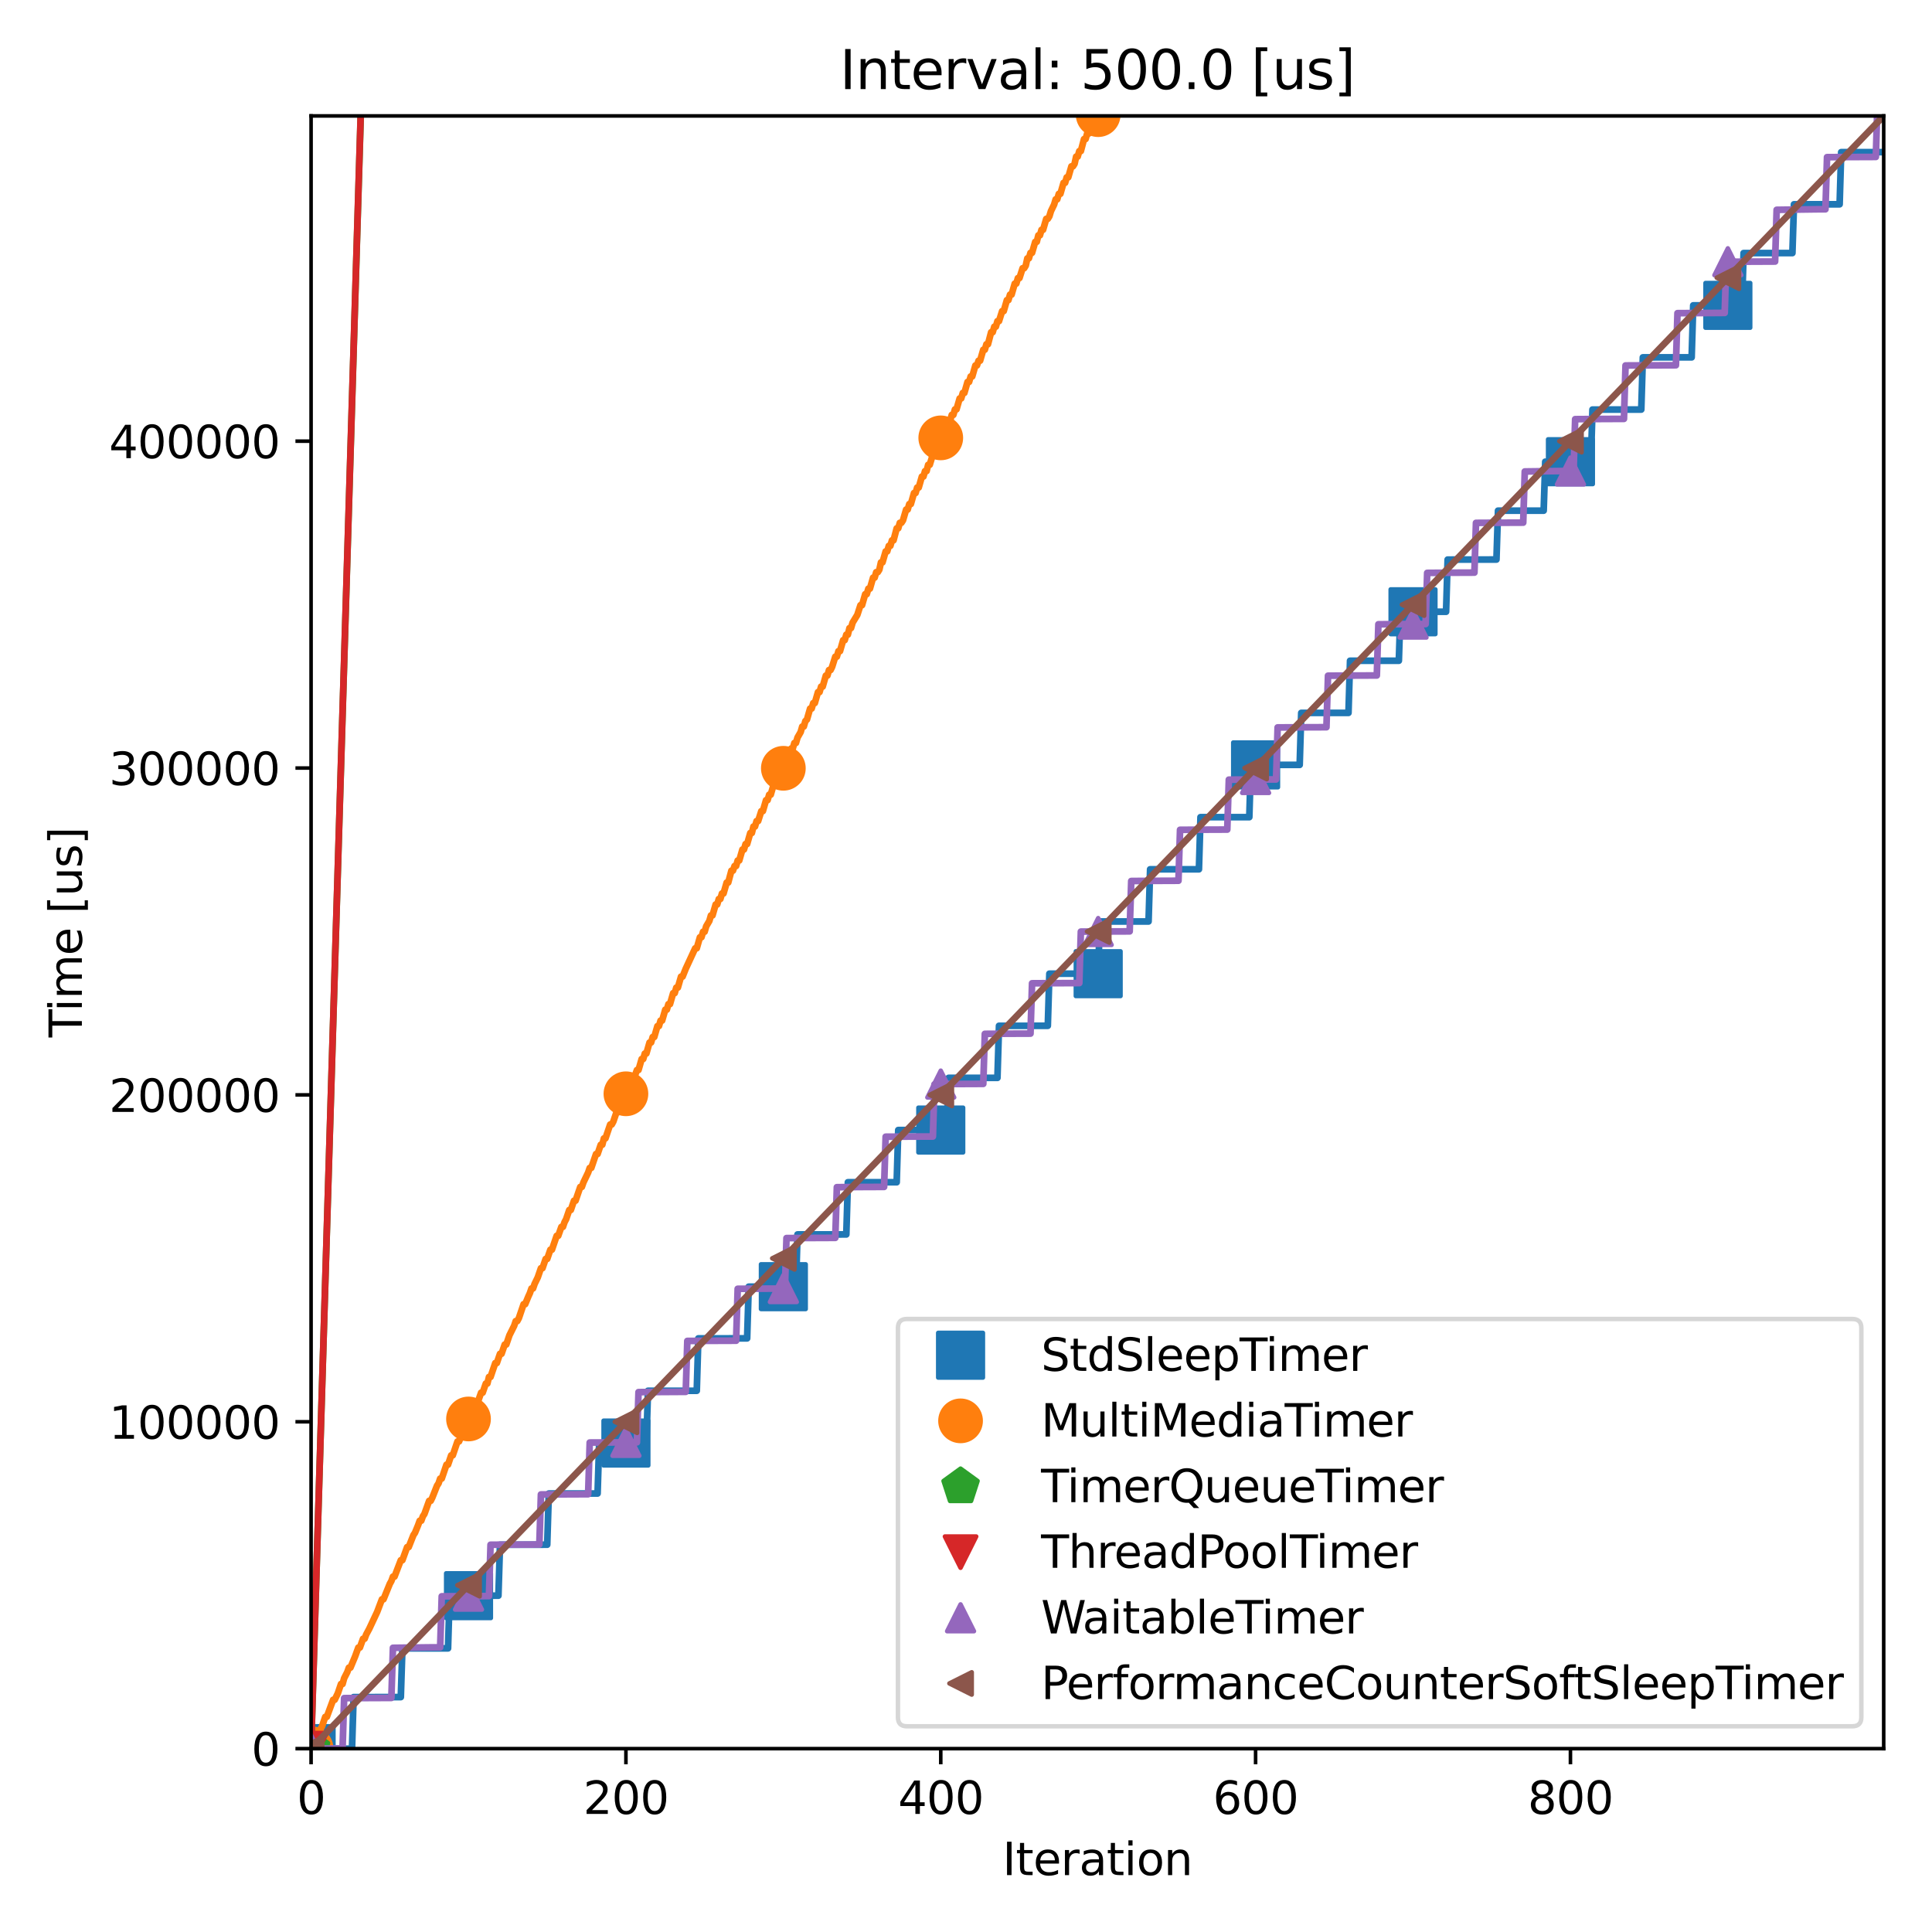 <?xml version="1.0" encoding="utf-8" standalone="no"?>
<!DOCTYPE svg PUBLIC "-//W3C//DTD SVG 1.1//EN"
  "http://www.w3.org/Graphics/SVG/1.1/DTD/svg11.dtd">
<svg xmlns:xlink="http://www.w3.org/1999/xlink" width="432pt" height="432pt" viewBox="0 0 432 432" xmlns="http://www.w3.org/2000/svg" version="1.1">
 <defs>
  <style type="text/css">*{stroke-linejoin: round; stroke-linecap: butt}</style>
 </defs>
 <g id="figure_1">
  <g id="patch_1">
   <path d="M 0 432 
L 432 432 
L 432 0 
L 0 0 
z
" style="fill: #ffffff"/>
  </g>
  <g id="axes_1">
   <g id="patch_2">
    <path d="M 69.56 391 
L 421.2 391 
L 421.2 25.92 
L 69.56 25.92 
z
" style="fill: #ffffff"/>
   </g>
   <g id="matplotlib.axis_1">
    <g id="xtick_1">
     <g id="line2d_1">
      <defs>
       <path id="mb9c3f37dcf" d="M 0 0 
L 0 3.5 
" style="stroke: #000000; stroke-width: 0.8"/>
      </defs>
      <g>
       <use xlink:href="#mb9c3f37dcf" x="69.56" y="391" style="stroke: #000000; stroke-width: 0.8"/>
      </g>
     </g>
     <g id="text_1">
      <!-- 0 -->
      <g transform="translate(66.379 405.598)scale(0.1 -0.1)">
       <defs>
        <path id="DejaVuSans-30" d="M 2034 4250 
Q 1547 4250 1301 3770 
Q 1056 3291 1056 2328 
Q 1056 1369 1301 889 
Q 1547 409 2034 409 
Q 2525 409 2770 889 
Q 3016 1369 3016 2328 
Q 3016 3291 2770 3770 
Q 2525 4250 2034 4250 
z
M 2034 4750 
Q 2819 4750 3233 4129 
Q 3647 3509 3647 2328 
Q 3647 1150 3233 529 
Q 2819 -91 2034 -91 
Q 1250 -91 836 529 
Q 422 1150 422 2328 
Q 422 3509 836 4129 
Q 1250 4750 2034 4750 
z
" transform="scale(0.016)"/>
       </defs>
       <use xlink:href="#DejaVuSans-30"/>
      </g>
     </g>
    </g>
    <g id="xtick_2">
     <g id="line2d_2">
      <g>
       <use xlink:href="#mb9c3f37dcf" x="139.958" y="391" style="stroke: #000000; stroke-width: 0.8"/>
      </g>
     </g>
     <g id="text_2">
      <!-- 200 -->
      <g transform="translate(130.415 405.598)scale(0.1 -0.1)">
       <defs>
        <path id="DejaVuSans-32" d="M 1228 531 
L 3431 531 
L 3431 0 
L 469 0 
L 469 531 
Q 828 903 1448 1529 
Q 2069 2156 2228 2338 
Q 2531 2678 2651 2914 
Q 2772 3150 2772 3378 
Q 2772 3750 2511 3984 
Q 2250 4219 1831 4219 
Q 1534 4219 1204 4116 
Q 875 4013 500 3803 
L 500 4441 
Q 881 4594 1212 4672 
Q 1544 4750 1819 4750 
Q 2544 4750 2975 4387 
Q 3406 4025 3406 3419 
Q 3406 3131 3298 2873 
Q 3191 2616 2906 2266 
Q 2828 2175 2409 1742 
Q 1991 1309 1228 531 
z
" transform="scale(0.016)"/>
       </defs>
       <use xlink:href="#DejaVuSans-32"/>
       <use xlink:href="#DejaVuSans-30" x="63.623"/>
       <use xlink:href="#DejaVuSans-30" x="127.246"/>
      </g>
     </g>
    </g>
    <g id="xtick_3">
     <g id="line2d_3">
      <g>
       <use xlink:href="#mb9c3f37dcf" x="210.357" y="391" style="stroke: #000000; stroke-width: 0.8"/>
      </g>
     </g>
     <g id="text_3">
      <!-- 400 -->
      <g transform="translate(200.813 405.598)scale(0.1 -0.1)">
       <defs>
        <path id="DejaVuSans-34" d="M 2419 4116 
L 825 1625 
L 2419 1625 
L 2419 4116 
z
M 2253 4666 
L 3047 4666 
L 3047 1625 
L 3713 1625 
L 3713 1100 
L 3047 1100 
L 3047 0 
L 2419 0 
L 2419 1100 
L 313 1100 
L 313 1709 
L 2253 4666 
z
" transform="scale(0.016)"/>
       </defs>
       <use xlink:href="#DejaVuSans-34"/>
       <use xlink:href="#DejaVuSans-30" x="63.623"/>
       <use xlink:href="#DejaVuSans-30" x="127.246"/>
      </g>
     </g>
    </g>
    <g id="xtick_4">
     <g id="line2d_4">
      <g>
       <use xlink:href="#mb9c3f37dcf" x="280.755" y="391" style="stroke: #000000; stroke-width: 0.8"/>
      </g>
     </g>
     <g id="text_4">
      <!-- 600 -->
      <g transform="translate(271.211 405.598)scale(0.1 -0.1)">
       <defs>
        <path id="DejaVuSans-36" d="M 2113 2584 
Q 1688 2584 1439 2293 
Q 1191 2003 1191 1497 
Q 1191 994 1439 701 
Q 1688 409 2113 409 
Q 2538 409 2786 701 
Q 3034 994 3034 1497 
Q 3034 2003 2786 2293 
Q 2538 2584 2113 2584 
z
M 3366 4563 
L 3366 3988 
Q 3128 4100 2886 4159 
Q 2644 4219 2406 4219 
Q 1781 4219 1451 3797 
Q 1122 3375 1075 2522 
Q 1259 2794 1537 2939 
Q 1816 3084 2150 3084 
Q 2853 3084 3261 2657 
Q 3669 2231 3669 1497 
Q 3669 778 3244 343 
Q 2819 -91 2113 -91 
Q 1303 -91 875 529 
Q 447 1150 447 2328 
Q 447 3434 972 4092 
Q 1497 4750 2381 4750 
Q 2619 4750 2861 4703 
Q 3103 4656 3366 4563 
z
" transform="scale(0.016)"/>
       </defs>
       <use xlink:href="#DejaVuSans-36"/>
       <use xlink:href="#DejaVuSans-30" x="63.623"/>
       <use xlink:href="#DejaVuSans-30" x="127.246"/>
      </g>
     </g>
    </g>
    <g id="xtick_5">
     <g id="line2d_5">
      <g>
       <use xlink:href="#mb9c3f37dcf" x="351.154" y="391" style="stroke: #000000; stroke-width: 0.8"/>
      </g>
     </g>
     <g id="text_5">
      <!-- 800 -->
      <g transform="translate(341.61 405.598)scale(0.1 -0.1)">
       <defs>
        <path id="DejaVuSans-38" d="M 2034 2216 
Q 1584 2216 1326 1975 
Q 1069 1734 1069 1313 
Q 1069 891 1326 650 
Q 1584 409 2034 409 
Q 2484 409 2743 651 
Q 3003 894 3003 1313 
Q 3003 1734 2745 1975 
Q 2488 2216 2034 2216 
z
M 1403 2484 
Q 997 2584 770 2862 
Q 544 3141 544 3541 
Q 544 4100 942 4425 
Q 1341 4750 2034 4750 
Q 2731 4750 3128 4425 
Q 3525 4100 3525 3541 
Q 3525 3141 3298 2862 
Q 3072 2584 2669 2484 
Q 3125 2378 3379 2068 
Q 3634 1759 3634 1313 
Q 3634 634 3220 271 
Q 2806 -91 2034 -91 
Q 1263 -91 848 271 
Q 434 634 434 1313 
Q 434 1759 690 2068 
Q 947 2378 1403 2484 
z
M 1172 3481 
Q 1172 3119 1398 2916 
Q 1625 2713 2034 2713 
Q 2441 2713 2670 2916 
Q 2900 3119 2900 3481 
Q 2900 3844 2670 4047 
Q 2441 4250 2034 4250 
Q 1625 4250 1398 4047 
Q 1172 3844 1172 3481 
z
" transform="scale(0.016)"/>
       </defs>
       <use xlink:href="#DejaVuSans-38"/>
       <use xlink:href="#DejaVuSans-30" x="63.623"/>
       <use xlink:href="#DejaVuSans-30" x="127.246"/>
      </g>
     </g>
    </g>
    <g id="text_6">
     <!-- Iteration -->
     <g transform="translate(224.171 419.277)scale(0.1 -0.1)">
      <defs>
       <path id="DejaVuSans-49" d="M 628 4666 
L 1259 4666 
L 1259 0 
L 628 0 
L 628 4666 
z
" transform="scale(0.016)"/>
       <path id="DejaVuSans-74" d="M 1172 4494 
L 1172 3500 
L 2356 3500 
L 2356 3053 
L 1172 3053 
L 1172 1153 
Q 1172 725 1289 603 
Q 1406 481 1766 481 
L 2356 481 
L 2356 0 
L 1766 0 
Q 1100 0 847 248 
Q 594 497 594 1153 
L 594 3053 
L 172 3053 
L 172 3500 
L 594 3500 
L 594 4494 
L 1172 4494 
z
" transform="scale(0.016)"/>
       <path id="DejaVuSans-65" d="M 3597 1894 
L 3597 1613 
L 953 1613 
Q 991 1019 1311 708 
Q 1631 397 2203 397 
Q 2534 397 2845 478 
Q 3156 559 3463 722 
L 3463 178 
Q 3153 47 2828 -22 
Q 2503 -91 2169 -91 
Q 1331 -91 842 396 
Q 353 884 353 1716 
Q 353 2575 817 3079 
Q 1281 3584 2069 3584 
Q 2775 3584 3186 3129 
Q 3597 2675 3597 1894 
z
M 3022 2063 
Q 3016 2534 2758 2815 
Q 2500 3097 2075 3097 
Q 1594 3097 1305 2825 
Q 1016 2553 972 2059 
L 3022 2063 
z
" transform="scale(0.016)"/>
       <path id="DejaVuSans-72" d="M 2631 2963 
Q 2534 3019 2420 3045 
Q 2306 3072 2169 3072 
Q 1681 3072 1420 2755 
Q 1159 2438 1159 1844 
L 1159 0 
L 581 0 
L 581 3500 
L 1159 3500 
L 1159 2956 
Q 1341 3275 1631 3429 
Q 1922 3584 2338 3584 
Q 2397 3584 2469 3576 
Q 2541 3569 2628 3553 
L 2631 2963 
z
" transform="scale(0.016)"/>
       <path id="DejaVuSans-61" d="M 2194 1759 
Q 1497 1759 1228 1600 
Q 959 1441 959 1056 
Q 959 750 1161 570 
Q 1363 391 1709 391 
Q 2188 391 2477 730 
Q 2766 1069 2766 1631 
L 2766 1759 
L 2194 1759 
z
M 3341 1997 
L 3341 0 
L 2766 0 
L 2766 531 
Q 2569 213 2275 61 
Q 1981 -91 1556 -91 
Q 1019 -91 701 211 
Q 384 513 384 1019 
Q 384 1609 779 1909 
Q 1175 2209 1959 2209 
L 2766 2209 
L 2766 2266 
Q 2766 2663 2505 2880 
Q 2244 3097 1772 3097 
Q 1472 3097 1187 3025 
Q 903 2953 641 2809 
L 641 3341 
Q 956 3463 1253 3523 
Q 1550 3584 1831 3584 
Q 2591 3584 2966 3190 
Q 3341 2797 3341 1997 
z
" transform="scale(0.016)"/>
       <path id="DejaVuSans-69" d="M 603 3500 
L 1178 3500 
L 1178 0 
L 603 0 
L 603 3500 
z
M 603 4863 
L 1178 4863 
L 1178 4134 
L 603 4134 
L 603 4863 
z
" transform="scale(0.016)"/>
       <path id="DejaVuSans-6f" d="M 1959 3097 
Q 1497 3097 1228 2736 
Q 959 2375 959 1747 
Q 959 1119 1226 758 
Q 1494 397 1959 397 
Q 2419 397 2687 759 
Q 2956 1122 2956 1747 
Q 2956 2369 2687 2733 
Q 2419 3097 1959 3097 
z
M 1959 3584 
Q 2709 3584 3137 3096 
Q 3566 2609 3566 1747 
Q 3566 888 3137 398 
Q 2709 -91 1959 -91 
Q 1206 -91 779 398 
Q 353 888 353 1747 
Q 353 2609 779 3096 
Q 1206 3584 1959 3584 
z
" transform="scale(0.016)"/>
       <path id="DejaVuSans-6e" d="M 3513 2113 
L 3513 0 
L 2938 0 
L 2938 2094 
Q 2938 2591 2744 2837 
Q 2550 3084 2163 3084 
Q 1697 3084 1428 2787 
Q 1159 2491 1159 1978 
L 1159 0 
L 581 0 
L 581 3500 
L 1159 3500 
L 1159 2956 
Q 1366 3272 1645 3428 
Q 1925 3584 2291 3584 
Q 2894 3584 3203 3211 
Q 3513 2838 3513 2113 
z
" transform="scale(0.016)"/>
      </defs>
      <use xlink:href="#DejaVuSans-49"/>
      <use xlink:href="#DejaVuSans-74" x="29.492"/>
      <use xlink:href="#DejaVuSans-65" x="68.701"/>
      <use xlink:href="#DejaVuSans-72" x="130.225"/>
      <use xlink:href="#DejaVuSans-61" x="171.338"/>
      <use xlink:href="#DejaVuSans-74" x="232.617"/>
      <use xlink:href="#DejaVuSans-69" x="271.826"/>
      <use xlink:href="#DejaVuSans-6f" x="299.609"/>
      <use xlink:href="#DejaVuSans-6e" x="360.791"/>
     </g>
    </g>
   </g>
   <g id="matplotlib.axis_2">
    <g id="ytick_1">
     <g id="line2d_6">
      <defs>
       <path id="m900ee62628" d="M 0 0 
L -3.5 0 
" style="stroke: #000000; stroke-width: 0.8"/>
      </defs>
      <g>
       <use xlink:href="#m900ee62628" x="69.56" y="391" style="stroke: #000000; stroke-width: 0.8"/>
      </g>
     </g>
     <g id="text_7">
      <!-- 0 -->
      <g transform="translate(56.197 394.799)scale(0.1 -0.1)">
       <use xlink:href="#DejaVuSans-30"/>
      </g>
     </g>
    </g>
    <g id="ytick_2">
     <g id="line2d_7">
      <g>
       <use xlink:href="#m900ee62628" x="69.56" y="317.911" style="stroke: #000000; stroke-width: 0.8"/>
      </g>
     </g>
     <g id="text_8">
      <!-- 100000 -->
      <g transform="translate(24.385 321.71)scale(0.1 -0.1)">
       <defs>
        <path id="DejaVuSans-31" d="M 794 531 
L 1825 531 
L 1825 4091 
L 703 3866 
L 703 4441 
L 1819 4666 
L 2450 4666 
L 2450 531 
L 3481 531 
L 3481 0 
L 794 0 
L 794 531 
z
" transform="scale(0.016)"/>
       </defs>
       <use xlink:href="#DejaVuSans-31"/>
       <use xlink:href="#DejaVuSans-30" x="63.623"/>
       <use xlink:href="#DejaVuSans-30" x="127.246"/>
       <use xlink:href="#DejaVuSans-30" x="190.869"/>
       <use xlink:href="#DejaVuSans-30" x="254.492"/>
       <use xlink:href="#DejaVuSans-30" x="318.115"/>
      </g>
     </g>
    </g>
    <g id="ytick_3">
     <g id="line2d_8">
      <g>
       <use xlink:href="#m900ee62628" x="69.56" y="244.822" style="stroke: #000000; stroke-width: 0.8"/>
      </g>
     </g>
     <g id="text_9">
      <!-- 200000 -->
      <g transform="translate(24.385 248.621)scale(0.1 -0.1)">
       <use xlink:href="#DejaVuSans-32"/>
       <use xlink:href="#DejaVuSans-30" x="63.623"/>
       <use xlink:href="#DejaVuSans-30" x="127.246"/>
       <use xlink:href="#DejaVuSans-30" x="190.869"/>
       <use xlink:href="#DejaVuSans-30" x="254.492"/>
       <use xlink:href="#DejaVuSans-30" x="318.115"/>
      </g>
     </g>
    </g>
    <g id="ytick_4">
     <g id="line2d_9">
      <g>
       <use xlink:href="#m900ee62628" x="69.56" y="171.733" style="stroke: #000000; stroke-width: 0.8"/>
      </g>
     </g>
     <g id="text_10">
      <!-- 300000 -->
      <g transform="translate(24.385 175.532)scale(0.1 -0.1)">
       <defs>
        <path id="DejaVuSans-33" d="M 2597 2516 
Q 3050 2419 3304 2112 
Q 3559 1806 3559 1356 
Q 3559 666 3084 287 
Q 2609 -91 1734 -91 
Q 1441 -91 1130 -33 
Q 819 25 488 141 
L 488 750 
Q 750 597 1062 519 
Q 1375 441 1716 441 
Q 2309 441 2620 675 
Q 2931 909 2931 1356 
Q 2931 1769 2642 2001 
Q 2353 2234 1838 2234 
L 1294 2234 
L 1294 2753 
L 1863 2753 
Q 2328 2753 2575 2939 
Q 2822 3125 2822 3475 
Q 2822 3834 2567 4026 
Q 2313 4219 1838 4219 
Q 1578 4219 1281 4162 
Q 984 4106 628 3988 
L 628 4550 
Q 988 4650 1302 4700 
Q 1616 4750 1894 4750 
Q 2613 4750 3031 4423 
Q 3450 4097 3450 3541 
Q 3450 3153 3228 2886 
Q 3006 2619 2597 2516 
z
" transform="scale(0.016)"/>
       </defs>
       <use xlink:href="#DejaVuSans-33"/>
       <use xlink:href="#DejaVuSans-30" x="63.623"/>
       <use xlink:href="#DejaVuSans-30" x="127.246"/>
       <use xlink:href="#DejaVuSans-30" x="190.869"/>
       <use xlink:href="#DejaVuSans-30" x="254.492"/>
       <use xlink:href="#DejaVuSans-30" x="318.115"/>
      </g>
     </g>
    </g>
    <g id="ytick_5">
     <g id="line2d_10">
      <g>
       <use xlink:href="#m900ee62628" x="69.56" y="98.644" style="stroke: #000000; stroke-width: 0.8"/>
      </g>
     </g>
     <g id="text_11">
      <!-- 400000 -->
      <g transform="translate(24.385 102.443)scale(0.1 -0.1)">
       <use xlink:href="#DejaVuSans-34"/>
       <use xlink:href="#DejaVuSans-30" x="63.623"/>
       <use xlink:href="#DejaVuSans-30" x="127.246"/>
       <use xlink:href="#DejaVuSans-30" x="190.869"/>
       <use xlink:href="#DejaVuSans-30" x="254.492"/>
       <use xlink:href="#DejaVuSans-30" x="318.115"/>
      </g>
     </g>
    </g>
    <g id="text_12">
     <!-- Time [us] -->
     <g transform="translate(18.305 231.958)rotate(-90)scale(0.1 -0.1)">
      <defs>
       <path id="DejaVuSans-54" d="M -19 4666 
L 3928 4666 
L 3928 4134 
L 2272 4134 
L 2272 0 
L 1638 0 
L 1638 4134 
L -19 4134 
L -19 4666 
z
" transform="scale(0.016)"/>
       <path id="DejaVuSans-6d" d="M 3328 2828 
Q 3544 3216 3844 3400 
Q 4144 3584 4550 3584 
Q 5097 3584 5394 3201 
Q 5691 2819 5691 2113 
L 5691 0 
L 5113 0 
L 5113 2094 
Q 5113 2597 4934 2840 
Q 4756 3084 4391 3084 
Q 3944 3084 3684 2787 
Q 3425 2491 3425 1978 
L 3425 0 
L 2847 0 
L 2847 2094 
Q 2847 2600 2669 2842 
Q 2491 3084 2119 3084 
Q 1678 3084 1418 2786 
Q 1159 2488 1159 1978 
L 1159 0 
L 581 0 
L 581 3500 
L 1159 3500 
L 1159 2956 
Q 1356 3278 1631 3431 
Q 1906 3584 2284 3584 
Q 2666 3584 2933 3390 
Q 3200 3197 3328 2828 
z
" transform="scale(0.016)"/>
       <path id="DejaVuSans-20" transform="scale(0.016)"/>
       <path id="DejaVuSans-5b" d="M 550 4863 
L 1875 4863 
L 1875 4416 
L 1125 4416 
L 1125 -397 
L 1875 -397 
L 1875 -844 
L 550 -844 
L 550 4863 
z
" transform="scale(0.016)"/>
       <path id="DejaVuSans-75" d="M 544 1381 
L 544 3500 
L 1119 3500 
L 1119 1403 
Q 1119 906 1312 657 
Q 1506 409 1894 409 
Q 2359 409 2629 706 
Q 2900 1003 2900 1516 
L 2900 3500 
L 3475 3500 
L 3475 0 
L 2900 0 
L 2900 538 
Q 2691 219 2414 64 
Q 2138 -91 1772 -91 
Q 1169 -91 856 284 
Q 544 659 544 1381 
z
M 1991 3584 
L 1991 3584 
z
" transform="scale(0.016)"/>
       <path id="DejaVuSans-73" d="M 2834 3397 
L 2834 2853 
Q 2591 2978 2328 3040 
Q 2066 3103 1784 3103 
Q 1356 3103 1142 2972 
Q 928 2841 928 2578 
Q 928 2378 1081 2264 
Q 1234 2150 1697 2047 
L 1894 2003 
Q 2506 1872 2764 1633 
Q 3022 1394 3022 966 
Q 3022 478 2636 193 
Q 2250 -91 1575 -91 
Q 1294 -91 989 -36 
Q 684 19 347 128 
L 347 722 
Q 666 556 975 473 
Q 1284 391 1588 391 
Q 1994 391 2212 530 
Q 2431 669 2431 922 
Q 2431 1156 2273 1281 
Q 2116 1406 1581 1522 
L 1381 1569 
Q 847 1681 609 1914 
Q 372 2147 372 2553 
Q 372 3047 722 3315 
Q 1072 3584 1716 3584 
Q 2034 3584 2315 3537 
Q 2597 3491 2834 3397 
z
" transform="scale(0.016)"/>
       <path id="DejaVuSans-5d" d="M 1947 4863 
L 1947 -844 
L 622 -844 
L 622 -397 
L 1369 -397 
L 1369 4416 
L 622 4416 
L 622 4863 
L 1947 4863 
z
" transform="scale(0.016)"/>
      </defs>
      <use xlink:href="#DejaVuSans-54"/>
      <use xlink:href="#DejaVuSans-69" x="57.959"/>
      <use xlink:href="#DejaVuSans-6d" x="85.742"/>
      <use xlink:href="#DejaVuSans-65" x="183.154"/>
      <use xlink:href="#DejaVuSans-20" x="244.678"/>
      <use xlink:href="#DejaVuSans-5b" x="276.465"/>
      <use xlink:href="#DejaVuSans-75" x="315.479"/>
      <use xlink:href="#DejaVuSans-73" x="378.857"/>
      <use xlink:href="#DejaVuSans-5d" x="430.957"/>
     </g>
    </g>
   </g>
   <g id="line2d_11">
    <path d="M 69.56 391 
L 78.712 390.998 
L 79.064 379.477 
L 89.624 379.474 
L 89.976 368.579 
L 100.183 368.576 
L 100.535 356.801 
L 111.447 356.796 
L 111.799 345.402 
L 122.359 345.397 
L 122.711 333.956 
L 133.623 333.951 
L 133.975 322.673 
L 144.534 322.669 
L 144.886 310.984 
L 155.798 310.978 
L 156.15 299.265 
L 167.062 299.26 
L 167.414 287.704 
L 177.974 287.702 
L 178.326 276.025 
L 189.237 276.024 
L 189.589 264.354 
L 200.501 264.353 
L 200.853 252.683 
L 211.765 252.68 
L 212.117 241.014 
L 223.029 241.012 
L 223.381 229.371 
L 234.292 229.37 
L 234.644 217.718 
L 245.556 217.717 
L 245.908 206.045 
L 256.82 206.044 
L 257.172 194.379 
L 268.083 194.377 
L 268.435 182.721 
L 279.347 182.719 
L 279.699 171.029 
L 290.611 171.028 
L 290.963 159.402 
L 301.523 159.4 
L 301.875 147.746 
L 312.786 147.745 
L 313.138 136.791 
L 323.346 136.789 
L 323.698 125.127 
L 334.61 125.112 
L 334.962 114.186 
L 345.17 114.184 
L 345.522 103.238 
L 355.729 103.236 
L 356.081 91.58 
L 366.993 91.578 
L 367.345 79.908 
L 378.257 79.906 
L 378.609 68.28 
L 389.521 68.279 
L 389.873 56.588 
L 400.784 56.586 
L 401.136 45.684 
L 411.344 45.682 
L 411.696 34.021 
L 421.2 34.02 
L 421.2 34.02 
" clip-path="url(#p1748a81555)" style="fill: none; stroke: #1f77b4; stroke-width: 1.5; stroke-linecap: square"/>
   </g>
   <g id="line2d_12">
    <path d="M 69.56 391 
L 104.759 356.798 
L 139.958 322.67 
L 175.158 287.702 
L 210.357 252.681 
L 245.556 217.717 
L 280.755 171.029 
L 315.954 136.79 
L 351.154 103.236 
L 386.353 68.279 
" clip-path="url(#p1748a81555)" style="fill: none"/>
    <defs>
     <path id="mf957f89d0a" d="M -5 5 
L 5 5 
L 5 -5 
L -5 -5 
z
" style="stroke: #1f77b4; stroke-linejoin: miter"/>
    </defs>
    <g clip-path="url(#p1748a81555)">
     <use xlink:href="#mf957f89d0a" x="69.56" y="391" style="fill: #1f77b4; stroke: #1f77b4; stroke-linejoin: miter"/>
     <use xlink:href="#mf957f89d0a" x="104.759" y="356.798" style="fill: #1f77b4; stroke: #1f77b4; stroke-linejoin: miter"/>
     <use xlink:href="#mf957f89d0a" x="139.958" y="322.67" style="fill: #1f77b4; stroke: #1f77b4; stroke-linejoin: miter"/>
     <use xlink:href="#mf957f89d0a" x="175.158" y="287.702" style="fill: #1f77b4; stroke: #1f77b4; stroke-linejoin: miter"/>
     <use xlink:href="#mf957f89d0a" x="210.357" y="252.681" style="fill: #1f77b4; stroke: #1f77b4; stroke-linejoin: miter"/>
     <use xlink:href="#mf957f89d0a" x="245.556" y="217.717" style="fill: #1f77b4; stroke: #1f77b4; stroke-linejoin: miter"/>
     <use xlink:href="#mf957f89d0a" x="280.755" y="171.029" style="fill: #1f77b4; stroke: #1f77b4; stroke-linejoin: miter"/>
     <use xlink:href="#mf957f89d0a" x="315.954" y="136.79" style="fill: #1f77b4; stroke: #1f77b4; stroke-linejoin: miter"/>
     <use xlink:href="#mf957f89d0a" x="351.154" y="103.236" style="fill: #1f77b4; stroke: #1f77b4; stroke-linejoin: miter"/>
     <use xlink:href="#mf957f89d0a" x="386.353" y="68.279" style="fill: #1f77b4; stroke: #1f77b4; stroke-linejoin: miter"/>
    </g>
   </g>
   <g id="line2d_13">
    <path d="M 69.56 391 
L 70.264 388.935 
L 70.616 388.927 
L 71.32 387.252 
L 72.024 385.979 
L 72.728 383.899 
L 73.08 383.89 
L 74.488 380.084 
L 74.84 380.076 
L 75.544 378.62 
L 76.248 376.545 
L 76.6 376.536 
L 76.952 375.261 
L 77.656 373.879 
L 78.008 372.895 
L 78.36 372.887 
L 79.416 370.354 
L 80.12 368.406 
L 80.472 368.398 
L 81.176 366.435 
L 81.528 366.427 
L 81.88 365.484 
L 82.584 364.17 
L 84.344 360.408 
L 85.4 357.613 
L 85.752 357.605 
L 87.16 354.149 
L 87.512 353.524 
L 87.864 352.538 
L 88.216 352.53 
L 89.624 348.869 
L 89.976 348.861 
L 91.032 345.942 
L 91.384 345.933 
L 92.439 343.262 
L 92.791 342.738 
L 93.495 341.022 
L 93.847 340.042 
L 94.199 340.034 
L 94.551 339.059 
L 94.903 338.526 
L 95.959 335.595 
L 96.311 335.587 
L 96.663 334.875 
L 97.719 332.205 
L 98.071 331.667 
L 98.423 330.621 
L 98.775 330.613 
L 99.831 327.51 
L 100.183 327.502 
L 100.887 325.42 
L 101.239 325.411 
L 102.295 322.315 
L 102.647 322.308 
L 103.351 320.588 
L 104.055 319.354 
L 104.759 317.286 
L 105.111 317.278 
L 105.463 316.59 
L 106.167 314.421 
L 106.519 314.413 
L 107.575 311.409 
L 107.927 311.4 
L 108.631 309.367 
L 108.983 309.358 
L 109.335 307.898 
L 109.687 307.89 
L 110.743 304.786 
L 111.095 304.778 
L 111.799 302.716 
L 112.151 302.708 
L 112.855 300.642 
L 113.207 300.634 
L 113.911 298.57 
L 114.967 296.451 
L 115.319 295.403 
L 115.671 295.394 
L 116.023 294.728 
L 117.079 291.62 
L 117.431 291.612 
L 118.135 289.909 
L 118.487 289.141 
L 118.839 288.105 
L 119.191 288.097 
L 119.543 287.076 
L 120.247 285.624 
L 120.951 283.578 
L 121.303 283.571 
L 122.007 281.504 
L 122.359 281.495 
L 123.063 279.437 
L 123.415 279.429 
L 124.471 276.334 
L 124.823 276.325 
L 125.527 274.334 
L 125.879 274.327 
L 126.231 273.283 
L 126.583 272.624 
L 127.287 270.562 
L 127.639 270.553 
L 128.343 268.484 
L 128.695 268.476 
L 129.751 265.403 
L 130.103 265.395 
L 130.455 264.383 
L 131.511 262.186 
L 131.863 261.152 
L 132.215 261.144 
L 133.271 258.043 
L 133.623 258.035 
L 134.327 255.969 
L 134.679 255.961 
L 135.031 254.553 
L 135.383 254.545 
L 136.438 251.445 
L 136.79 251.436 
L 137.142 250.786 
L 137.846 248.715 
L 138.198 248.707 
L 139.254 245.612 
L 139.606 245.603 
L 140.31 243.543 
L 140.662 243.535 
L 141.366 241.478 
L 142.07 240.244 
L 142.422 239.259 
L 142.774 239.252 
L 143.478 236.799 
L 143.83 236.791 
L 144.182 235.572 
L 144.534 235.564 
L 145.238 233.111 
L 145.59 233.102 
L 145.942 231.884 
L 146.294 231.876 
L 146.998 229.448 
L 147.35 229.42 
L 147.702 228.215 
L 148.054 228.207 
L 148.758 225.763 
L 149.11 225.754 
L 149.462 224.527 
L 149.814 224.52 
L 150.518 222.069 
L 150.87 222.062 
L 151.222 220.83 
L 151.574 220.822 
L 152.278 218.376 
L 152.63 218.368 
L 153.334 216.606 
L 155.446 212.044 
L 155.798 212.036 
L 156.502 209.578 
L 156.854 209.57 
L 157.206 208.346 
L 157.558 208.338 
L 157.91 207.116 
L 158.614 205.92 
L 158.966 204.695 
L 159.318 204.687 
L 160.022 202.245 
L 160.374 202.237 
L 160.726 201.018 
L 161.078 201.01 
L 161.43 199.79 
L 161.782 199.782 
L 162.486 197.338 
L 162.838 197.33 
L 163.542 194.689 
L 163.894 194.681 
L 164.246 193.645 
L 164.598 193.64 
L 164.95 192.415 
L 165.302 192.407 
L 166.006 189.958 
L 166.358 189.949 
L 166.71 188.732 
L 167.062 188.724 
L 167.766 186.264 
L 168.118 186.255 
L 168.47 184.817 
L 168.822 184.809 
L 169.174 183.591 
L 169.526 183.583 
L 170.23 181.373 
L 170.582 181.365 
L 171.286 178.918 
L 171.638 178.91 
L 171.99 177.694 
L 172.342 177.687 
L 173.046 175.238 
L 173.398 175.23 
L 173.75 174.012 
L 174.102 174.004 
L 174.454 172.784 
L 175.51 171.055 
L 175.862 169.815 
L 176.214 169.807 
L 176.918 167.363 
L 177.27 167.355 
L 177.622 166.134 
L 177.974 166.126 
L 178.326 164.916 
L 179.03 163.687 
L 179.382 162.459 
L 179.733 162.451 
L 180.085 161.228 
L 180.437 160.897 
L 181.141 158.436 
L 181.493 158.428 
L 181.845 157.211 
L 182.197 157.203 
L 182.901 154.759 
L 183.253 154.751 
L 183.605 153.53 
L 183.957 153.522 
L 184.661 151.067 
L 185.013 151.059 
L 185.365 149.833 
L 185.717 149.824 
L 186.069 149.094 
L 186.773 146.837 
L 187.125 146.829 
L 187.477 145.604 
L 187.829 145.596 
L 188.533 143.144 
L 188.885 143.136 
L 189.237 141.908 
L 189.589 141.901 
L 189.941 140.446 
L 190.293 140.438 
L 190.645 139.224 
L 191.701 137.49 
L 192.405 135.323 
L 192.757 135.315 
L 193.461 132.861 
L 193.813 132.854 
L 194.165 131.631 
L 194.517 131.623 
L 195.221 129.168 
L 195.573 129.16 
L 195.925 127.944 
L 196.277 127.935 
L 196.629 127.368 
L 196.981 125.752 
L 197.333 125.744 
L 198.037 123.291 
L 198.389 123.283 
L 198.741 122.055 
L 199.093 122.047 
L 199.445 120.826 
L 199.797 120.818 
L 200.501 118.137 
L 200.853 118.129 
L 201.205 116.906 
L 201.557 116.898 
L 201.909 116.357 
L 202.613 113.941 
L 202.965 113.933 
L 203.317 112.711 
L 203.669 112.703 
L 204.373 110.245 
L 204.725 110.237 
L 205.077 109.022 
L 205.429 109.014 
L 206.133 106.566 
L 206.485 106.558 
L 206.837 105.344 
L 207.189 105.336 
L 207.541 103.934 
L 207.893 103.926 
L 208.597 101.605 
L 208.949 101.596 
L 209.301 100.372 
L 209.653 100.364 
L 210.357 97.908 
L 210.709 97.899 
L 211.061 96.458 
L 211.413 96.449 
L 211.765 95.226 
L 212.117 95.218 
L 212.821 92.773 
L 213.173 92.765 
L 213.525 91.543 
L 213.877 91.535 
L 214.581 89.092 
L 214.933 89.085 
L 215.285 87.865 
L 215.637 87.857 
L 216.341 85.401 
L 216.693 85.393 
L 217.045 84.177 
L 217.397 84.169 
L 218.101 81.714 
L 218.453 81.705 
L 218.805 80.658 
L 219.157 80.65 
L 219.861 78.202 
L 220.213 78.194 
L 220.565 76.973 
L 220.917 76.965 
L 221.621 74.284 
L 221.973 74.276 
L 222.325 73.05 
L 222.677 73.042 
L 223.029 71.811 
L 223.381 71.803 
L 224.084 69.567 
L 224.436 69.562 
L 225.14 67.107 
L 225.492 67.099 
L 225.844 65.876 
L 226.196 65.868 
L 226.9 63.415 
L 227.252 63.407 
L 227.604 62.186 
L 227.956 62.178 
L 228.66 59.974 
L 229.012 59.966 
L 229.364 59.386 
L 229.716 57.771 
L 230.068 57.763 
L 230.42 56.538 
L 230.772 56.53 
L 231.476 54.085 
L 231.828 54.065 
L 232.18 52.62 
L 232.532 52.612 
L 232.884 51.387 
L 233.236 51.379 
L 233.94 48.942 
L 234.292 48.934 
L 234.644 48.358 
L 234.996 47.202 
L 235.7 45.747 
L 236.052 44.571 
L 236.404 44.562 
L 236.756 43.346 
L 237.108 43.338 
L 237.812 40.883 
L 238.164 40.875 
L 238.516 39.653 
L 238.868 39.645 
L 239.572 37.196 
L 239.924 37.188 
L 240.276 36.641 
L 240.628 35.018 
L 240.98 35.01 
L 241.332 33.789 
L 241.684 33.781 
L 242.388 31.102 
L 242.74 31.093 
L 243.092 29.874 
L 243.444 29.866 
L 243.796 28.644 
L 244.148 28.636 
L 244.852 26.196 
L 245.204 26.188 
L 245.908 24.961 
L 246.26 23.491 
L 246.612 23.484 
L 247.316 21.029 
L 247.668 21.021 
L 248.02 19.806 
L 248.372 19.798 
L 249.076 17.338 
L 249.428 17.33 
L 249.78 15.866 
L 250.132 15.858 
L 250.484 14.876 
L 250.836 14.868 
L 251.54 12.192 
L 251.892 12.184 
L 252.244 10.96 
L 252.596 10.952 
L 253.3 8.268 
L 254.004 8.257 
L 254.708 5.802 
L 255.06 5.794 
L 255.412 4.565 
L 255.764 4.557 
L 256.116 3.342 
L 257.172 1.608 
L 257.876 -0.547 
L 258.228 -0.555 
L 258.356 -1 
L 258.356 -1 
" clip-path="url(#p1748a81555)" style="fill: none; stroke: #ff7f0e; stroke-width: 1.5; stroke-linecap: square"/>
   </g>
   <g id="line2d_14">
    <path d="M 69.56 391 
L 104.759 317.286 
L 139.958 244.573 
L 175.158 171.791 
L 210.357 97.908 
L 245.556 25.634 
L 258.289 -1 
" clip-path="url(#p1748a81555)" style="fill: none"/>
    <defs>
     <path id="m6d2336cfe3" d="M 0 4.5 
C 1.193 4.5 2.338 4.026 3.182 3.182 
C 4.026 2.338 4.5 1.193 4.5 0 
C 4.5 -1.193 4.026 -2.338 3.182 -3.182 
C 2.338 -4.026 1.193 -4.5 0 -4.5 
C -1.193 -4.5 -2.338 -4.026 -3.182 -3.182 
C -4.026 -2.338 -4.5 -1.193 -4.5 0 
C -4.5 1.193 -4.026 2.338 -3.182 3.182 
C -2.338 4.026 -1.193 4.5 0 4.5 
z
" style="stroke: #ff7f0e"/>
    </defs>
    <g clip-path="url(#p1748a81555)">
     <use xlink:href="#m6d2336cfe3" x="69.56" y="391" style="fill: #ff7f0e; stroke: #ff7f0e"/>
     <use xlink:href="#m6d2336cfe3" x="104.759" y="317.286" style="fill: #ff7f0e; stroke: #ff7f0e"/>
     <use xlink:href="#m6d2336cfe3" x="139.958" y="244.573" style="fill: #ff7f0e; stroke: #ff7f0e"/>
     <use xlink:href="#m6d2336cfe3" x="175.158" y="171.791" style="fill: #ff7f0e; stroke: #ff7f0e"/>
     <use xlink:href="#m6d2336cfe3" x="210.357" y="97.908" style="fill: #ff7f0e; stroke: #ff7f0e"/>
     <use xlink:href="#m6d2336cfe3" x="245.556" y="25.634" style="fill: #ff7f0e; stroke: #ff7f0e"/>
     <use xlink:href="#m6d2336cfe3" x="258.289" y="-1" style="fill: #ff7f0e; stroke: #ff7f0e"/>
    </g>
   </g>
   <g id="line2d_15">
    <path d="M 69.56 391 
L 81.481 -1 
L 81.481 -1 
" clip-path="url(#p1748a81555)" style="fill: none; stroke: #2ca02c; stroke-width: 1.5; stroke-linecap: square"/>
   </g>
   <g id="line2d_16">
    <path d="M 69.56 391 
L 81.495 -1 
" clip-path="url(#p1748a81555)" style="fill: none"/>
    <defs>
     <path id="m82186cf96b" d="M 0 -4 
L -3.804 -1.236 
L -2.351 3.236 
L 2.351 3.236 
L 3.804 -1.236 
z
" style="stroke: #2ca02c; stroke-linejoin: miter"/>
    </defs>
    <g clip-path="url(#p1748a81555)">
     <use xlink:href="#m82186cf96b" x="69.56" y="391" style="fill: #2ca02c; stroke: #2ca02c; stroke-linejoin: miter"/>
     <use xlink:href="#m82186cf96b" x="81.495" y="-1" style="fill: #2ca02c; stroke: #2ca02c; stroke-linejoin: miter"/>
    </g>
   </g>
   <g id="line2d_17">
    <path d="M 69.56 391 
L 81.176 8.498 
L 81.46 -1 
L 81.46 -1 
" clip-path="url(#p1748a81555)" style="fill: none; stroke: #d62728; stroke-width: 1.5; stroke-linecap: square"/>
   </g>
   <g id="line2d_18">
    <path d="M 69.56 391 
L 81.458 -1 
" clip-path="url(#p1748a81555)" style="fill: none"/>
    <defs>
     <path id="m01a3267165" d="M -0 3.5 
L 3.5 -3.5 
L -3.5 -3.5 
z
" style="stroke: #d62728; stroke-linejoin: miter"/>
    </defs>
    <g clip-path="url(#p1748a81555)">
     <use xlink:href="#m01a3267165" x="69.56" y="391" style="fill: #d62728; stroke: #d62728; stroke-linejoin: miter"/>
     <use xlink:href="#m01a3267165" x="81.458" y="-1" style="fill: #d62728; stroke: #d62728; stroke-linejoin: miter"/>
    </g>
   </g>
   <g id="line2d_19">
    <path d="M 69.56 391 
L 75.544 390.97 
L 76.6 390.966 
L 76.952 379.708 
L 82.936 379.678 
L 87.512 379.66 
L 87.864 368.454 
L 95.959 368.359 
L 98.423 368.35 
L 98.775 356.937 
L 104.759 356.908 
L 109.335 356.89 
L 109.687 345.407 
L 115.319 345.378 
L 120.599 345.358 
L 120.951 334.163 
L 126.935 334.13 
L 131.511 334.11 
L 131.863 322.556 
L 138.198 322.524 
L 142.422 322.508 
L 142.774 311.28 
L 147.702 311.252 
L 153.334 311.219 
L 153.686 299.835 
L 159.318 299.806 
L 164.598 299.786 
L 164.95 288.178 
L 169.526 288.151 
L 175.51 288.128 
L 175.862 276.84 
L 181.493 276.811 
L 186.773 276.79 
L 187.125 265.457 
L 192.757 265.415 
L 197.685 265.395 
L 198.037 254.172 
L 204.021 254.142 
L 208.597 254.125 
L 208.949 242.471 
L 209.653 242.4 
L 219.861 242.357 
L 220.213 231.17 
L 225.492 231.137 
L 230.42 231.118 
L 230.772 219.867 
L 235.7 219.838 
L 241.332 219.816 
L 241.684 208.31 
L 247.316 208.281 
L 252.596 208.26 
L 252.948 196.998 
L 258.58 196.956 
L 263.508 196.936 
L 263.86 185.546 
L 269.843 185.513 
L 274.419 185.495 
L 274.771 174.335 
L 279.699 174.306 
L 285.331 174.284 
L 285.683 162.654 
L 292.019 162.623 
L 296.595 162.605 
L 296.947 151.09 
L 301.523 151.061 
L 307.859 151.036 
L 308.211 139.59 
L 313.138 139.559 
L 318.77 139.535 
L 319.122 128.099 
L 324.754 128.056 
L 329.682 128.036 
L 330.034 116.915 
L 335.666 116.883 
L 340.594 116.862 
L 340.946 105.423 
L 348.338 105.334 
L 351.858 105.32 
L 352.21 93.725 
L 358.545 93.682 
L 363.121 93.664 
L 363.473 81.721 
L 369.105 81.691 
L 374.737 81.669 
L 375.089 70.024 
L 380.721 69.995 
L 385.649 69.962 
L 386.001 58.535 
L 391.281 58.504 
L 396.913 58.479 
L 397.265 46.916 
L 406.064 46.8 
L 408.176 46.792 
L 408.528 35.141 
L 414.16 35.112 
L 419.44 35.092 
L 419.792 23.499 
L 421.2 23.487 
L 421.2 23.487 
" clip-path="url(#p1748a81555)" style="fill: none; stroke: #9467bd; stroke-width: 1.5; stroke-linecap: square"/>
   </g>
   <g id="line2d_20">
    <path d="M 69.56 391 
L 104.759 356.908 
L 139.958 322.517 
L 175.158 288.129 
L 210.357 242.397 
L 245.556 208.288 
L 280.755 174.302 
L 315.954 139.547 
L 351.154 105.323 
L 386.353 58.526 
" clip-path="url(#p1748a81555)" style="fill: none"/>
    <defs>
     <path id="m2f1b308127" d="M 0 -3 
L -3 3 
L 3 3 
z
" style="stroke: #9467bd; stroke-linejoin: miter"/>
    </defs>
    <g clip-path="url(#p1748a81555)">
     <use xlink:href="#m2f1b308127" x="69.56" y="391" style="fill: #9467bd; stroke: #9467bd; stroke-linejoin: miter"/>
     <use xlink:href="#m2f1b308127" x="104.759" y="356.908" style="fill: #9467bd; stroke: #9467bd; stroke-linejoin: miter"/>
     <use xlink:href="#m2f1b308127" x="139.958" y="322.517" style="fill: #9467bd; stroke: #9467bd; stroke-linejoin: miter"/>
     <use xlink:href="#m2f1b308127" x="175.158" y="288.129" style="fill: #9467bd; stroke: #9467bd; stroke-linejoin: miter"/>
     <use xlink:href="#m2f1b308127" x="210.357" y="242.397" style="fill: #9467bd; stroke: #9467bd; stroke-linejoin: miter"/>
     <use xlink:href="#m2f1b308127" x="245.556" y="208.288" style="fill: #9467bd; stroke: #9467bd; stroke-linejoin: miter"/>
     <use xlink:href="#m2f1b308127" x="280.755" y="174.302" style="fill: #9467bd; stroke: #9467bd; stroke-linejoin: miter"/>
     <use xlink:href="#m2f1b308127" x="315.954" y="139.547" style="fill: #9467bd; stroke: #9467bd; stroke-linejoin: miter"/>
     <use xlink:href="#m2f1b308127" x="351.154" y="105.323" style="fill: #9467bd; stroke: #9467bd; stroke-linejoin: miter"/>
     <use xlink:href="#m2f1b308127" x="386.353" y="58.526" style="fill: #9467bd; stroke: #9467bd; stroke-linejoin: miter"/>
    </g>
   </g>
   <g id="line2d_21">
    <path d="M 69.56 391 
L 421.2 25.92 
L 421.2 25.92 
" clip-path="url(#p1748a81555)" style="fill: none; stroke: #8c564b; stroke-width: 1.5; stroke-linecap: square"/>
   </g>
   <g id="line2d_22">
    <path d="M 69.56 391 
L 104.759 354.456 
L 139.958 317.911 
L 175.158 281.366 
L 210.357 244.822 
L 245.556 208.277 
L 280.755 171.733 
L 315.954 135.188 
L 351.154 98.644 
L 386.353 62.099 
" clip-path="url(#p1748a81555)" style="fill: none"/>
    <defs>
     <path id="m7deab323fb" d="M -2.5 -0 
L 2.5 2.5 
L 2.5 -2.5 
z
" style="stroke: #8c564b; stroke-linejoin: miter"/>
    </defs>
    <g clip-path="url(#p1748a81555)">
     <use xlink:href="#m7deab323fb" x="69.56" y="391" style="fill: #8c564b; stroke: #8c564b; stroke-linejoin: miter"/>
     <use xlink:href="#m7deab323fb" x="104.759" y="354.456" style="fill: #8c564b; stroke: #8c564b; stroke-linejoin: miter"/>
     <use xlink:href="#m7deab323fb" x="139.958" y="317.911" style="fill: #8c564b; stroke: #8c564b; stroke-linejoin: miter"/>
     <use xlink:href="#m7deab323fb" x="175.158" y="281.366" style="fill: #8c564b; stroke: #8c564b; stroke-linejoin: miter"/>
     <use xlink:href="#m7deab323fb" x="210.357" y="244.822" style="fill: #8c564b; stroke: #8c564b; stroke-linejoin: miter"/>
     <use xlink:href="#m7deab323fb" x="245.556" y="208.277" style="fill: #8c564b; stroke: #8c564b; stroke-linejoin: miter"/>
     <use xlink:href="#m7deab323fb" x="280.755" y="171.733" style="fill: #8c564b; stroke: #8c564b; stroke-linejoin: miter"/>
     <use xlink:href="#m7deab323fb" x="315.954" y="135.188" style="fill: #8c564b; stroke: #8c564b; stroke-linejoin: miter"/>
     <use xlink:href="#m7deab323fb" x="351.154" y="98.644" style="fill: #8c564b; stroke: #8c564b; stroke-linejoin: miter"/>
     <use xlink:href="#m7deab323fb" x="386.353" y="62.099" style="fill: #8c564b; stroke: #8c564b; stroke-linejoin: miter"/>
    </g>
   </g>
   <g id="patch_3">
    <path d="M 69.56 391 
L 69.56 25.92 
" style="fill: none; stroke: #000000; stroke-width: 0.8; stroke-linejoin: miter; stroke-linecap: square"/>
   </g>
   <g id="patch_4">
    <path d="M 421.2 391 
L 421.2 25.92 
" style="fill: none; stroke: #000000; stroke-width: 0.8; stroke-linejoin: miter; stroke-linecap: square"/>
   </g>
   <g id="patch_5">
    <path d="M 69.56 391 
L 421.2 391 
" style="fill: none; stroke: #000000; stroke-width: 0.8; stroke-linejoin: miter; stroke-linecap: square"/>
   </g>
   <g id="patch_6">
    <path d="M 69.56 25.92 
L 421.2 25.92 
" style="fill: none; stroke: #000000; stroke-width: 0.8; stroke-linejoin: miter; stroke-linecap: square"/>
   </g>
   <g id="text_13">
    <!-- Interval: 500.0 [us] -->
    <g transform="translate(187.78 19.92)scale(0.12 -0.12)">
     <defs>
      <path id="DejaVuSans-76" d="M 191 3500 
L 800 3500 
L 1894 563 
L 2988 3500 
L 3597 3500 
L 2284 0 
L 1503 0 
L 191 3500 
z
" transform="scale(0.016)"/>
      <path id="DejaVuSans-6c" d="M 603 4863 
L 1178 4863 
L 1178 0 
L 603 0 
L 603 4863 
z
" transform="scale(0.016)"/>
      <path id="DejaVuSans-3a" d="M 750 794 
L 1409 794 
L 1409 0 
L 750 0 
L 750 794 
z
M 750 3309 
L 1409 3309 
L 1409 2516 
L 750 2516 
L 750 3309 
z
" transform="scale(0.016)"/>
      <path id="DejaVuSans-35" d="M 691 4666 
L 3169 4666 
L 3169 4134 
L 1269 4134 
L 1269 2991 
Q 1406 3038 1543 3061 
Q 1681 3084 1819 3084 
Q 2600 3084 3056 2656 
Q 3513 2228 3513 1497 
Q 3513 744 3044 326 
Q 2575 -91 1722 -91 
Q 1428 -91 1123 -41 
Q 819 9 494 109 
L 494 744 
Q 775 591 1075 516 
Q 1375 441 1709 441 
Q 2250 441 2565 725 
Q 2881 1009 2881 1497 
Q 2881 1984 2565 2268 
Q 2250 2553 1709 2553 
Q 1456 2553 1204 2497 
Q 953 2441 691 2322 
L 691 4666 
z
" transform="scale(0.016)"/>
      <path id="DejaVuSans-2e" d="M 684 794 
L 1344 794 
L 1344 0 
L 684 0 
L 684 794 
z
" transform="scale(0.016)"/>
     </defs>
     <use xlink:href="#DejaVuSans-49"/>
     <use xlink:href="#DejaVuSans-6e" x="29.492"/>
     <use xlink:href="#DejaVuSans-74" x="92.871"/>
     <use xlink:href="#DejaVuSans-65" x="132.08"/>
     <use xlink:href="#DejaVuSans-72" x="193.604"/>
     <use xlink:href="#DejaVuSans-76" x="234.717"/>
     <use xlink:href="#DejaVuSans-61" x="293.896"/>
     <use xlink:href="#DejaVuSans-6c" x="355.176"/>
     <use xlink:href="#DejaVuSans-3a" x="382.959"/>
     <use xlink:href="#DejaVuSans-20" x="416.65"/>
     <use xlink:href="#DejaVuSans-35" x="448.438"/>
     <use xlink:href="#DejaVuSans-30" x="512.061"/>
     <use xlink:href="#DejaVuSans-30" x="575.684"/>
     <use xlink:href="#DejaVuSans-2e" x="639.307"/>
     <use xlink:href="#DejaVuSans-30" x="671.094"/>
     <use xlink:href="#DejaVuSans-20" x="734.717"/>
     <use xlink:href="#DejaVuSans-5b" x="766.504"/>
     <use xlink:href="#DejaVuSans-75" x="805.518"/>
     <use xlink:href="#DejaVuSans-73" x="868.896"/>
     <use xlink:href="#DejaVuSans-5d" x="920.996"/>
    </g>
   </g>
   <g id="legend_1">
    <g id="patch_7">
     <path d="M 202.783 386 
L 414.2 386 
Q 416.2 386 416.2 384 
L 416.2 296.931 
Q 416.2 294.931 414.2 294.931 
L 202.783 294.931 
Q 200.783 294.931 200.783 296.931 
L 200.783 384 
Q 200.783 386 202.783 386 
z
" style="fill: #ffffff; opacity: 0.8; stroke: #cccccc; stroke-linejoin: miter"/>
    </g>
    <g id="line2d_23">
     <path d="M 204.783 303.03 
L 214.783 303.03 
L 224.783 303.03 
" style="fill: none"/>
     <g>
      <use xlink:href="#mf957f89d0a" x="214.783" y="303.03" style="fill: #1f77b4; stroke: #1f77b4; stroke-linejoin: miter"/>
     </g>
    </g>
    <g id="text_14">
     <!-- StdSleepTimer -->
     <g transform="translate(232.783 306.53)scale(0.1 -0.1)">
      <defs>
       <path id="DejaVuSans-53" d="M 3425 4513 
L 3425 3897 
Q 3066 4069 2747 4153 
Q 2428 4238 2131 4238 
Q 1616 4238 1336 4038 
Q 1056 3838 1056 3469 
Q 1056 3159 1242 3001 
Q 1428 2844 1947 2747 
L 2328 2669 
Q 3034 2534 3370 2195 
Q 3706 1856 3706 1288 
Q 3706 609 3251 259 
Q 2797 -91 1919 -91 
Q 1588 -91 1214 -16 
Q 841 59 441 206 
L 441 856 
Q 825 641 1194 531 
Q 1563 422 1919 422 
Q 2459 422 2753 634 
Q 3047 847 3047 1241 
Q 3047 1584 2836 1778 
Q 2625 1972 2144 2069 
L 1759 2144 
Q 1053 2284 737 2584 
Q 422 2884 422 3419 
Q 422 4038 858 4394 
Q 1294 4750 2059 4750 
Q 2388 4750 2728 4690 
Q 3069 4631 3425 4513 
z
" transform="scale(0.016)"/>
       <path id="DejaVuSans-64" d="M 2906 2969 
L 2906 4863 
L 3481 4863 
L 3481 0 
L 2906 0 
L 2906 525 
Q 2725 213 2448 61 
Q 2172 -91 1784 -91 
Q 1150 -91 751 415 
Q 353 922 353 1747 
Q 353 2572 751 3078 
Q 1150 3584 1784 3584 
Q 2172 3584 2448 3432 
Q 2725 3281 2906 2969 
z
M 947 1747 
Q 947 1113 1208 752 
Q 1469 391 1925 391 
Q 2381 391 2643 752 
Q 2906 1113 2906 1747 
Q 2906 2381 2643 2742 
Q 2381 3103 1925 3103 
Q 1469 3103 1208 2742 
Q 947 2381 947 1747 
z
" transform="scale(0.016)"/>
       <path id="DejaVuSans-70" d="M 1159 525 
L 1159 -1331 
L 581 -1331 
L 581 3500 
L 1159 3500 
L 1159 2969 
Q 1341 3281 1617 3432 
Q 1894 3584 2278 3584 
Q 2916 3584 3314 3078 
Q 3713 2572 3713 1747 
Q 3713 922 3314 415 
Q 2916 -91 2278 -91 
Q 1894 -91 1617 61 
Q 1341 213 1159 525 
z
M 3116 1747 
Q 3116 2381 2855 2742 
Q 2594 3103 2138 3103 
Q 1681 3103 1420 2742 
Q 1159 2381 1159 1747 
Q 1159 1113 1420 752 
Q 1681 391 2138 391 
Q 2594 391 2855 752 
Q 3116 1113 3116 1747 
z
" transform="scale(0.016)"/>
      </defs>
      <use xlink:href="#DejaVuSans-53"/>
      <use xlink:href="#DejaVuSans-74" x="63.477"/>
      <use xlink:href="#DejaVuSans-64" x="102.686"/>
      <use xlink:href="#DejaVuSans-53" x="166.162"/>
      <use xlink:href="#DejaVuSans-6c" x="229.639"/>
      <use xlink:href="#DejaVuSans-65" x="257.422"/>
      <use xlink:href="#DejaVuSans-65" x="318.945"/>
      <use xlink:href="#DejaVuSans-70" x="380.469"/>
      <use xlink:href="#DejaVuSans-54" x="443.945"/>
      <use xlink:href="#DejaVuSans-69" x="501.904"/>
      <use xlink:href="#DejaVuSans-6d" x="529.688"/>
      <use xlink:href="#DejaVuSans-65" x="627.1"/>
      <use xlink:href="#DejaVuSans-72" x="688.623"/>
     </g>
    </g>
    <g id="line2d_24">
     <path d="M 204.783 317.708 
L 214.783 317.708 
L 224.783 317.708 
" style="fill: none"/>
     <g>
      <use xlink:href="#m6d2336cfe3" x="214.783" y="317.708" style="fill: #ff7f0e; stroke: #ff7f0e"/>
     </g>
    </g>
    <g id="text_15">
     <!-- MultiMediaTimer -->
     <g transform="translate(232.783 321.208)scale(0.1 -0.1)">
      <defs>
       <path id="DejaVuSans-4d" d="M 628 4666 
L 1569 4666 
L 2759 1491 
L 3956 4666 
L 4897 4666 
L 4897 0 
L 4281 0 
L 4281 4097 
L 3078 897 
L 2444 897 
L 1241 4097 
L 1241 0 
L 628 0 
L 628 4666 
z
" transform="scale(0.016)"/>
      </defs>
      <use xlink:href="#DejaVuSans-4d"/>
      <use xlink:href="#DejaVuSans-75" x="86.279"/>
      <use xlink:href="#DejaVuSans-6c" x="149.658"/>
      <use xlink:href="#DejaVuSans-74" x="177.441"/>
      <use xlink:href="#DejaVuSans-69" x="216.65"/>
      <use xlink:href="#DejaVuSans-4d" x="244.434"/>
      <use xlink:href="#DejaVuSans-65" x="330.713"/>
      <use xlink:href="#DejaVuSans-64" x="392.236"/>
      <use xlink:href="#DejaVuSans-69" x="455.713"/>
      <use xlink:href="#DejaVuSans-61" x="483.496"/>
      <use xlink:href="#DejaVuSans-54" x="544.775"/>
      <use xlink:href="#DejaVuSans-69" x="602.734"/>
      <use xlink:href="#DejaVuSans-6d" x="630.518"/>
      <use xlink:href="#DejaVuSans-65" x="727.93"/>
      <use xlink:href="#DejaVuSans-72" x="789.453"/>
     </g>
    </g>
    <g id="line2d_25">
     <path d="M 204.783 332.386 
L 214.783 332.386 
L 224.783 332.386 
" style="fill: none"/>
     <g>
      <use xlink:href="#m82186cf96b" x="214.783" y="332.386" style="fill: #2ca02c; stroke: #2ca02c; stroke-linejoin: miter"/>
     </g>
    </g>
    <g id="text_16">
     <!-- TimerQueueTimer -->
     <g transform="translate(232.783 335.886)scale(0.1 -0.1)">
      <defs>
       <path id="DejaVuSans-51" d="M 2522 4238 
Q 1834 4238 1429 3725 
Q 1025 3213 1025 2328 
Q 1025 1447 1429 934 
Q 1834 422 2522 422 
Q 3209 422 3611 934 
Q 4013 1447 4013 2328 
Q 4013 3213 3611 3725 
Q 3209 4238 2522 4238 
z
M 3406 84 
L 4238 -825 
L 3475 -825 
L 2784 -78 
Q 2681 -84 2626 -87 
Q 2572 -91 2522 -91 
Q 1538 -91 948 567 
Q 359 1225 359 2328 
Q 359 3434 948 4092 
Q 1538 4750 2522 4750 
Q 3503 4750 4090 4092 
Q 4678 3434 4678 2328 
Q 4678 1516 4351 937 
Q 4025 359 3406 84 
z
" transform="scale(0.016)"/>
      </defs>
      <use xlink:href="#DejaVuSans-54"/>
      <use xlink:href="#DejaVuSans-69" x="57.959"/>
      <use xlink:href="#DejaVuSans-6d" x="85.742"/>
      <use xlink:href="#DejaVuSans-65" x="183.154"/>
      <use xlink:href="#DejaVuSans-72" x="244.678"/>
      <use xlink:href="#DejaVuSans-51" x="285.791"/>
      <use xlink:href="#DejaVuSans-75" x="364.502"/>
      <use xlink:href="#DejaVuSans-65" x="427.881"/>
      <use xlink:href="#DejaVuSans-75" x="489.404"/>
      <use xlink:href="#DejaVuSans-65" x="552.783"/>
      <use xlink:href="#DejaVuSans-54" x="614.307"/>
      <use xlink:href="#DejaVuSans-69" x="672.266"/>
      <use xlink:href="#DejaVuSans-6d" x="700.049"/>
      <use xlink:href="#DejaVuSans-65" x="797.461"/>
      <use xlink:href="#DejaVuSans-72" x="858.984"/>
     </g>
    </g>
    <g id="line2d_26">
     <path d="M 204.783 347.064 
L 214.783 347.064 
L 224.783 347.064 
" style="fill: none"/>
     <g>
      <use xlink:href="#m01a3267165" x="214.783" y="347.064" style="fill: #d62728; stroke: #d62728; stroke-linejoin: miter"/>
     </g>
    </g>
    <g id="text_17">
     <!-- ThreadPoolTimer -->
     <g transform="translate(232.783 350.564)scale(0.1 -0.1)">
      <defs>
       <path id="DejaVuSans-68" d="M 3513 2113 
L 3513 0 
L 2938 0 
L 2938 2094 
Q 2938 2591 2744 2837 
Q 2550 3084 2163 3084 
Q 1697 3084 1428 2787 
Q 1159 2491 1159 1978 
L 1159 0 
L 581 0 
L 581 4863 
L 1159 4863 
L 1159 2956 
Q 1366 3272 1645 3428 
Q 1925 3584 2291 3584 
Q 2894 3584 3203 3211 
Q 3513 2838 3513 2113 
z
" transform="scale(0.016)"/>
       <path id="DejaVuSans-50" d="M 1259 4147 
L 1259 2394 
L 2053 2394 
Q 2494 2394 2734 2622 
Q 2975 2850 2975 3272 
Q 2975 3691 2734 3919 
Q 2494 4147 2053 4147 
L 1259 4147 
z
M 628 4666 
L 2053 4666 
Q 2838 4666 3239 4311 
Q 3641 3956 3641 3272 
Q 3641 2581 3239 2228 
Q 2838 1875 2053 1875 
L 1259 1875 
L 1259 0 
L 628 0 
L 628 4666 
z
" transform="scale(0.016)"/>
      </defs>
      <use xlink:href="#DejaVuSans-54"/>
      <use xlink:href="#DejaVuSans-68" x="61.084"/>
      <use xlink:href="#DejaVuSans-72" x="124.463"/>
      <use xlink:href="#DejaVuSans-65" x="163.326"/>
      <use xlink:href="#DejaVuSans-61" x="224.85"/>
      <use xlink:href="#DejaVuSans-64" x="286.129"/>
      <use xlink:href="#DejaVuSans-50" x="349.605"/>
      <use xlink:href="#DejaVuSans-6f" x="406.283"/>
      <use xlink:href="#DejaVuSans-6f" x="467.465"/>
      <use xlink:href="#DejaVuSans-6c" x="528.646"/>
      <use xlink:href="#DejaVuSans-54" x="556.43"/>
      <use xlink:href="#DejaVuSans-69" x="614.389"/>
      <use xlink:href="#DejaVuSans-6d" x="642.172"/>
      <use xlink:href="#DejaVuSans-65" x="739.584"/>
      <use xlink:href="#DejaVuSans-72" x="801.107"/>
     </g>
    </g>
    <g id="line2d_27">
     <path d="M 204.783 361.742 
L 214.783 361.742 
L 224.783 361.742 
" style="fill: none"/>
     <g>
      <use xlink:href="#m2f1b308127" x="214.783" y="361.742" style="fill: #9467bd; stroke: #9467bd; stroke-linejoin: miter"/>
     </g>
    </g>
    <g id="text_18">
     <!-- WaitableTimer -->
     <g transform="translate(232.783 365.242)scale(0.1 -0.1)">
      <defs>
       <path id="DejaVuSans-57" d="M 213 4666 
L 850 4666 
L 1831 722 
L 2809 4666 
L 3519 4666 
L 4500 722 
L 5478 4666 
L 6119 4666 
L 4947 0 
L 4153 0 
L 3169 4050 
L 2175 0 
L 1381 0 
L 213 4666 
z
" transform="scale(0.016)"/>
       <path id="DejaVuSans-62" d="M 3116 1747 
Q 3116 2381 2855 2742 
Q 2594 3103 2138 3103 
Q 1681 3103 1420 2742 
Q 1159 2381 1159 1747 
Q 1159 1113 1420 752 
Q 1681 391 2138 391 
Q 2594 391 2855 752 
Q 3116 1113 3116 1747 
z
M 1159 2969 
Q 1341 3281 1617 3432 
Q 1894 3584 2278 3584 
Q 2916 3584 3314 3078 
Q 3713 2572 3713 1747 
Q 3713 922 3314 415 
Q 2916 -91 2278 -91 
Q 1894 -91 1617 61 
Q 1341 213 1159 525 
L 1159 0 
L 581 0 
L 581 4863 
L 1159 4863 
L 1159 2969 
z
" transform="scale(0.016)"/>
      </defs>
      <use xlink:href="#DejaVuSans-57"/>
      <use xlink:href="#DejaVuSans-61" x="92.502"/>
      <use xlink:href="#DejaVuSans-69" x="153.781"/>
      <use xlink:href="#DejaVuSans-74" x="181.564"/>
      <use xlink:href="#DejaVuSans-61" x="220.773"/>
      <use xlink:href="#DejaVuSans-62" x="282.053"/>
      <use xlink:href="#DejaVuSans-6c" x="345.529"/>
      <use xlink:href="#DejaVuSans-65" x="373.312"/>
      <use xlink:href="#DejaVuSans-54" x="434.836"/>
      <use xlink:href="#DejaVuSans-69" x="492.795"/>
      <use xlink:href="#DejaVuSans-6d" x="520.578"/>
      <use xlink:href="#DejaVuSans-65" x="617.99"/>
      <use xlink:href="#DejaVuSans-72" x="679.514"/>
     </g>
    </g>
    <g id="line2d_28">
     <path d="M 204.783 376.42 
L 214.783 376.42 
L 224.783 376.42 
" style="fill: none"/>
     <g>
      <use xlink:href="#m7deab323fb" x="214.783" y="376.42" style="fill: #8c564b; stroke: #8c564b; stroke-linejoin: miter"/>
     </g>
    </g>
    <g id="text_19">
     <!-- PerformanceCounterSoftSleepTimer -->
     <g transform="translate(232.783 379.92)scale(0.1 -0.1)">
      <defs>
       <path id="DejaVuSans-66" d="M 2375 4863 
L 2375 4384 
L 1825 4384 
Q 1516 4384 1395 4259 
Q 1275 4134 1275 3809 
L 1275 3500 
L 2222 3500 
L 2222 3053 
L 1275 3053 
L 1275 0 
L 697 0 
L 697 3053 
L 147 3053 
L 147 3500 
L 697 3500 
L 697 3744 
Q 697 4328 969 4595 
Q 1241 4863 1831 4863 
L 2375 4863 
z
" transform="scale(0.016)"/>
       <path id="DejaVuSans-63" d="M 3122 3366 
L 3122 2828 
Q 2878 2963 2633 3030 
Q 2388 3097 2138 3097 
Q 1578 3097 1268 2742 
Q 959 2388 959 1747 
Q 959 1106 1268 751 
Q 1578 397 2138 397 
Q 2388 397 2633 464 
Q 2878 531 3122 666 
L 3122 134 
Q 2881 22 2623 -34 
Q 2366 -91 2075 -91 
Q 1284 -91 818 406 
Q 353 903 353 1747 
Q 353 2603 823 3093 
Q 1294 3584 2113 3584 
Q 2378 3584 2631 3529 
Q 2884 3475 3122 3366 
z
" transform="scale(0.016)"/>
       <path id="DejaVuSans-43" d="M 4122 4306 
L 4122 3641 
Q 3803 3938 3442 4084 
Q 3081 4231 2675 4231 
Q 1875 4231 1450 3742 
Q 1025 3253 1025 2328 
Q 1025 1406 1450 917 
Q 1875 428 2675 428 
Q 3081 428 3442 575 
Q 3803 722 4122 1019 
L 4122 359 
Q 3791 134 3420 21 
Q 3050 -91 2638 -91 
Q 1578 -91 968 557 
Q 359 1206 359 2328 
Q 359 3453 968 4101 
Q 1578 4750 2638 4750 
Q 3056 4750 3426 4639 
Q 3797 4528 4122 4306 
z
" transform="scale(0.016)"/>
      </defs>
      <use xlink:href="#DejaVuSans-50"/>
      <use xlink:href="#DejaVuSans-65" x="56.678"/>
      <use xlink:href="#DejaVuSans-72" x="118.201"/>
      <use xlink:href="#DejaVuSans-66" x="159.314"/>
      <use xlink:href="#DejaVuSans-6f" x="194.52"/>
      <use xlink:href="#DejaVuSans-72" x="255.701"/>
      <use xlink:href="#DejaVuSans-6d" x="295.064"/>
      <use xlink:href="#DejaVuSans-61" x="392.477"/>
      <use xlink:href="#DejaVuSans-6e" x="453.756"/>
      <use xlink:href="#DejaVuSans-63" x="517.135"/>
      <use xlink:href="#DejaVuSans-65" x="572.115"/>
      <use xlink:href="#DejaVuSans-43" x="633.639"/>
      <use xlink:href="#DejaVuSans-6f" x="703.463"/>
      <use xlink:href="#DejaVuSans-75" x="764.645"/>
      <use xlink:href="#DejaVuSans-6e" x="828.023"/>
      <use xlink:href="#DejaVuSans-74" x="891.402"/>
      <use xlink:href="#DejaVuSans-65" x="930.611"/>
      <use xlink:href="#DejaVuSans-72" x="992.135"/>
      <use xlink:href="#DejaVuSans-53" x="1033.248"/>
      <use xlink:href="#DejaVuSans-6f" x="1096.725"/>
      <use xlink:href="#DejaVuSans-66" x="1157.906"/>
      <use xlink:href="#DejaVuSans-74" x="1191.361"/>
      <use xlink:href="#DejaVuSans-53" x="1230.57"/>
      <use xlink:href="#DejaVuSans-6c" x="1294.047"/>
      <use xlink:href="#DejaVuSans-65" x="1321.83"/>
      <use xlink:href="#DejaVuSans-65" x="1383.354"/>
      <use xlink:href="#DejaVuSans-70" x="1444.877"/>
      <use xlink:href="#DejaVuSans-54" x="1508.354"/>
      <use xlink:href="#DejaVuSans-69" x="1566.312"/>
      <use xlink:href="#DejaVuSans-6d" x="1594.096"/>
      <use xlink:href="#DejaVuSans-65" x="1691.508"/>
      <use xlink:href="#DejaVuSans-72" x="1753.031"/>
     </g>
    </g>
   </g>
  </g>
 </g>
 <defs>
  <clipPath id="p1748a81555">
   <rect x="69.56" y="25.92" width="351.64" height="365.08"/>
  </clipPath>
 </defs>
</svg>
